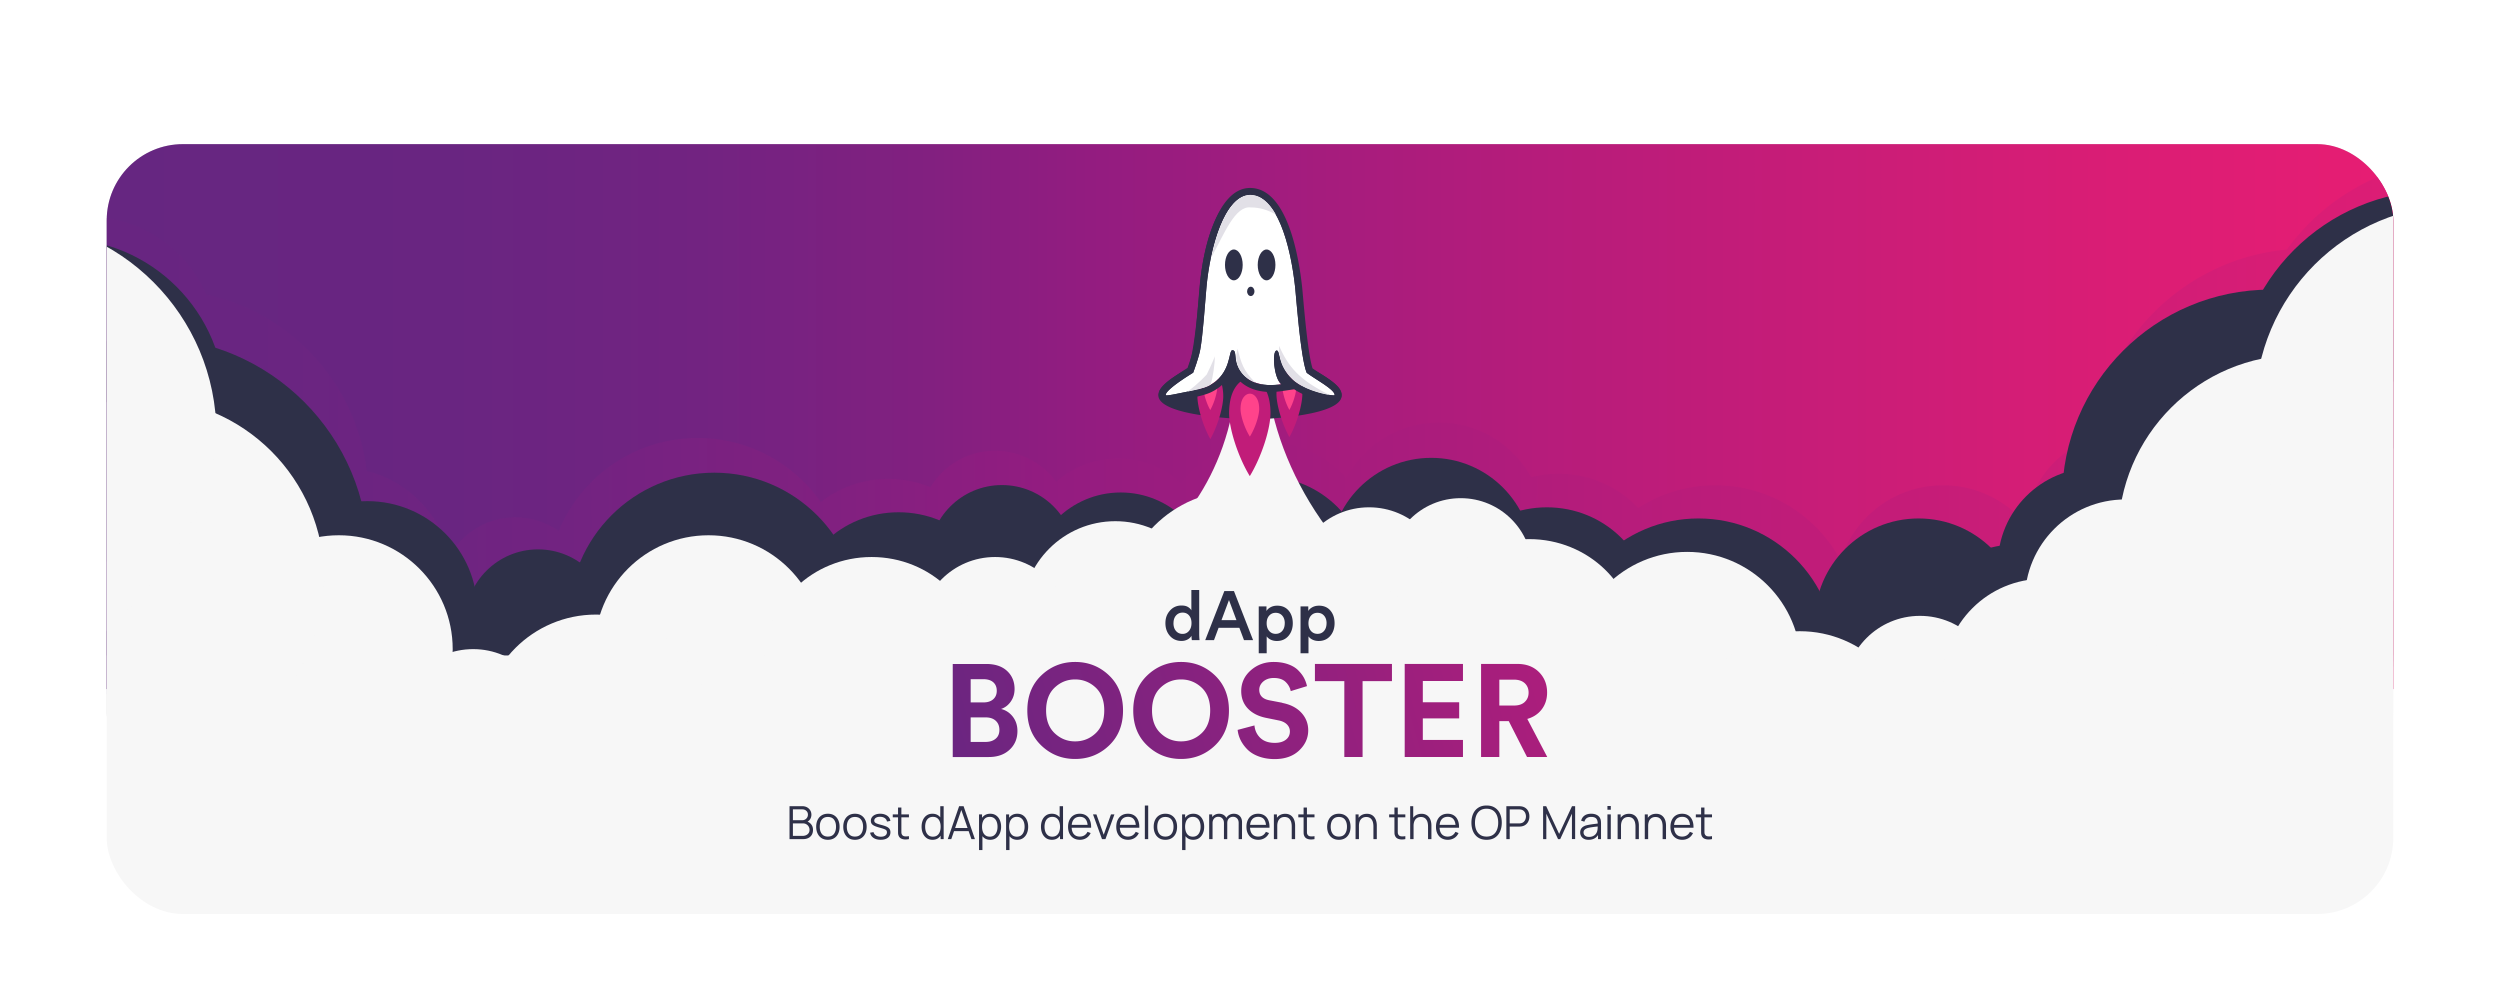 <svg width="1312" height="517" fill="none" xmlns="http://www.w3.org/2000/svg"><g filter="url(#prefix__prefix__filter0_dddddd_1350_1107)"><g clip-path="url(#prefix__prefix__clip0_1350_1107)"><rect x="56" y="42.973" width="1200" height="404.027" rx="40" fill="#fff"/><path fill="#D9D9D9" d="M56 42.973h1200v286H56z"/><path fill="url(#prefix__prefix__paint0_linear_1350_1107)" d="M56 42.973h1200v286H56z"/><mask id="prefix__a" style="mask-type:alpha" maskUnits="userSpaceOnUse" x="-228" y="26" width="1719" height="317"><path fill="#D9D9D9" d="M-228 26.665h1718.63v316.127H-228z"/></mask><g mask="url(#prefix__a)"><path d="M-18.934 163.54a59.862 59.862 0 01-14.459 1.761c-32.998 0-59.75-26.75-59.75-59.749s26.752-59.75 59.75-59.75c25.925 0 47.993 16.511 56.263 39.59a66.985 66.985 0 0123.58-4.258c27.669 0 51.428 16.739 61.703 40.642 44.517 9.666 78.812 46.738 84.334 92.662 21.591 5.446 38.507 22.645 43.547 44.395 6.817-11.961 19.685-20.025 34.437-20.025a39.426 39.426 0 0122.657 7.116l.114-.057c11.854-28.58 40.027-48.682 72.895-48.682 26.728 0 50.351 13.293 64.619 33.628 9.653-7.592 21.98-12.145 35.411-12.145 7.861 0 15.345 1.56 22.136 4.377 6.937-11.476 19.533-19.147 33.921-19.147 13.158 0 24.817 6.416 32.02 16.29 8.641-7.631 19.994-12.262 32.428-12.262 12.731 0 24.328 4.855 33.042 12.813 10.39-13.122 26.461-21.54 44.499-21.54 16.863 0 32.008 7.358 42.399 19.039 9.273-17.324 27.544-29.109 48.567-29.109 20.844 0 38.981 11.583 48.327 28.664a58.126 58.126 0 0114.444-1.811c16.588 0 31.493 6.947 41.757 17.987 11.656-7.557 25.557-11.945 40.482-11.945 28.443 0 53.164 15.936 65.722 39.365 7.22-22.822 28.567-39.365 53.779-39.365 15.23 0 29.04 6.036 39.19 15.846 1.57-.415 3.17-.76 4.79-1.03 3.7-18.534 17.11-33.564 34.71-39.547 6.33-52.594 48.74-94.083 101.76-98.982 20.55-28.452 54-46.969 91.78-46.969 62.47 0 113.12 50.646 113.12 113.121 0 58.922-45.05 107.321-102.58 112.637-20.55 28.452-54 46.968-91.78 46.968-28.69 0-54.9-10.687-74.84-28.298a52.29 52.29 0 01-11.77 3.413c-4.81 24.144-26.12 42.34-51.68 42.34a52.49 52.49 0 01-31.84-10.699 56.198 56.198 0 01-20.86 3.986c-5.61 0-11.02-.818-16.13-2.339-4.369 28.692-29.149 50.675-59.062 50.675-13.769 0-26.451-4.657-36.554-12.482a75.54 75.54 0 01-7.755.398c-31.94 0-59.187-20.095-69.788-48.332a58.219 58.219 0 01-12.451 1.338c-20.628 0-38.653-10.741-48.386-26.738a55.122 55.122 0 01-14.385 1.899c-9.602 0-18.63-2.459-26.489-6.781a39.368 39.368 0 01-17.243-5.094c-10.168 15.253-27.528 25.301-47.234 25.301-17.509 0-33.164-7.931-43.57-20.397-8.81 8.474-20.782 13.684-33.971 13.684-19.65 0-36.599-11.565-44.412-28.26a39.422 39.422 0 01-21.072 5.421c-5.026 24.875-27.749 43.651-55.021 43.651-12.095 0-23.295-3.693-32.453-9.972-13.811 22.874-38.908 38.168-67.577 38.168-6.596 0-13.004-.81-19.128-2.335-8.074 4.071-17.199 6.363-26.859 6.363-26.677 0-49.271-17.483-56.949-41.617-13.382-2.483-24.402-11.692-29.419-23.989-8.5 22.64-30.346 38.752-55.956 38.752-13.668 0-26.265-4.589-36.332-12.311-16.423 10.054-35.736 15.85-56.403 15.85-59.744 0-108.176-48.432-108.176-108.175 0-16.81 3.835-32.725 10.676-46.916a66.694 66.694 0 01-6.525-17.032z" fill="url(#prefix__prefix__paint1_linear_1350_1107)"/><path d="M635.537 273.176c0 26.174-21.219 47.393-47.393 47.393s-47.393-21.219-47.393-47.393 21.219-47.392 47.393-47.392 47.393 21.218 47.393 47.392z" fill="#2E3048"/><path d="M564.123 260.192c0 21.154-17.149 38.303-38.303 38.303-21.155 0-38.304-17.149-38.304-38.303 0-21.155 17.149-38.304 38.304-38.304 21.154 0 38.303 17.149 38.303 38.304zm-243.455 33.759c0 21.154-17.149 38.303-38.303 38.303-21.155 0-38.304-17.149-38.304-38.303 0-21.155 17.149-38.304 38.304-38.304 21.154 0 38.303 17.149 38.303 38.304z" fill="#2E3048"/><path d="M451.16 291.679c0 42.129-34.153 76.282-76.282 76.282-42.13 0-76.283-34.153-76.283-76.282 0-42.13 34.153-76.283 76.283-76.283 42.129 0 76.282 34.153 76.282 76.283zm-200.606-3.571c0 31.911-25.869 57.78-57.78 57.78s-57.78-25.869-57.78-57.78 25.869-57.78 57.78-57.78 57.78 25.869 57.78 57.78zM22.418 109.639c0 31.911-25.87 57.78-57.78 57.78-31.911 0-57.78-25.869-57.78-57.78 0-31.91 25.869-57.78 57.78-57.78 31.91 0 57.78 25.87 57.78 57.78z" fill="#2E3048"/><path d="M-37.674 92.785c0 31.911-25.869 57.78-57.78 57.78s-57.78-25.869-57.78-57.78 25.869-57.78 57.78-57.78 57.78 25.869 57.78 57.78zm231.119 167.156c0 63.822-51.738 115.56-115.56 115.56s-115.56-51.738-115.56-115.56 51.738-115.56 115.56-115.56 115.56 51.738 115.56 115.56z" fill="#2E3048"/><path d="M118.076 179.062c0 47.769-38.724 86.494-86.494 86.494s-86.494-38.725-86.494-86.494 38.725-86.494 86.494-86.494c47.77 0 86.494 38.725 86.494 86.494zm270.111 135.014c0 31.911-25.869 57.78-57.78 57.78s-57.78-25.869-57.78-57.78c0-31.91 25.869-57.779 57.78-57.779s57.78 25.869 57.78 57.779zm137.633-25.643c0 28.863-24.271 52.261-54.21 52.261s-54.209-23.398-54.209-52.261c0-28.864 24.27-52.262 54.209-52.262 29.939 0 54.21 23.398 54.21 52.262zm82.45-16.231c0 30.298 24.561 54.859 54.858 54.859 30.298 0 54.859-24.561 54.859-54.859 0-30.297-24.561-54.858-54.859-54.858-30.297 0-54.858 24.561-54.858 54.858z" fill="#2E3048"/><path d="M689.422 269.281c0 21.154 17.149 38.303 38.303 38.303 21.155 0 38.304-17.149 38.304-38.303 0-21.155-17.149-38.304-38.304-38.304-21.154 0-38.303 17.149-38.303 38.304zm262.931 24.67c0 30.118 24.415 54.534 54.537 54.534 30.11 0 54.53-24.416 54.53-54.534s-24.42-54.534-54.53-54.534c-30.122 0-54.537 24.416-54.537 54.534z" fill="#2E3048"/><path d="M819.264 311.48c0 39.799 32.264 72.062 72.063 72.062s72.062-32.263 72.062-72.062-32.263-72.063-72.062-72.063-72.063 32.264-72.063 72.063zm-121.403-50.639c0 29.401 23.835 53.235 53.236 53.235 29.401 0 53.235-23.834 53.235-53.235s-23.834-53.235-53.235-53.235-53.236 23.834-53.236 53.235zm309.029 43.173c0 28.146 22.81 50.963 50.96 50.963 28.15 0 50.96-22.817 50.96-50.963 0-28.147-22.81-50.964-50.96-50.964-28.15 0-50.96 22.817-50.96 50.964z" fill="#2E3048"/><path d="M1048.44 263.762c0 28.147 22.81 50.964 50.96 50.964 28.15 0 50.96-22.817 50.96-50.964 0-28.146-22.81-50.963-50.96-50.963-28.15 0-50.96 22.817-50.96 50.963z" fill="#2E3048"/><path d="M1082.2 228.705c0 60.416 48.97 109.392 109.39 109.392 60.41 0 109.39-48.976 109.39-109.392S1252 119.313 1191.59 119.313c-60.42 0-109.39 48.976-109.39 109.392z" fill="#2E3048"/><path d="M1172.69 173.826c0 58.846 47.71 106.55 106.55 106.55 58.85 0 106.55-47.704 106.55-106.55s-47.7-106.55-106.55-106.55c-58.84 0-106.55 47.704-106.55 106.55zM876.395 337.448c0 31.911 25.869 57.78 57.78 57.78s57.78-25.869 57.78-57.78-25.869-57.78-57.78-57.78-57.78 25.869-57.78 57.78zm-118.806-51.612c0 28.863 24.27 52.261 54.209 52.261 29.939 0 54.209-23.398 54.209-52.261 0-28.864-24.27-52.262-54.209-52.262-29.939 0-54.209 23.398-54.209 52.262z" fill="#2E3048"/><path d="M-228 311.313h1718.63v130.106H-228V311.313z" fill="#F7F7F7"/><path d="M634.338 289.864c0 27.066-21.942 49.008-49.008 49.008-27.066 0-49.008-21.942-49.008-49.008 0-27.067 21.942-49.008 49.008-49.008 27.066 0 49.008 21.941 49.008 49.008z" fill="#F7F7F7"/><path d="M561.833 299.262c0 21.876-17.733 39.61-39.609 39.61-21.875 0-39.609-17.734-39.609-39.61 0-21.875 17.734-39.609 39.609-39.609 21.876 0 39.609 17.734 39.609 39.609zm-273.907 48.337c0 21.876-17.734 39.609-39.609 39.609-21.876 0-39.609-17.733-39.609-39.609 0-21.875 17.733-39.609 39.609-39.609 21.875 0 39.609 17.734 39.609 39.609zm143.667-39.609c0 32.999-26.751 59.749-59.75 59.749-32.998 0-59.749-26.75-59.749-59.749s26.751-59.749 59.749-59.749c32.999 0 59.75 26.75 59.75 59.749z" fill="#F7F7F7"/><path d="M237.575 307.99c0 32.999-26.751 59.749-59.749 59.749-32.999 0-59.749-26.75-59.749-59.749s26.75-59.749 59.749-59.749c32.998 0 59.749 26.75 59.749 59.749zM7.448 119.313c0 32.998-26.75 59.749-59.749 59.749s-59.749-26.751-59.749-59.749c0-33 26.75-59.75 59.749-59.75s59.75 26.75 59.75 59.75z" fill="#F7F7F7"/><path d="M170.106 271.066c0 52.279-42.381 94.659-94.66 94.659-52.278 0-94.659-42.38-94.659-94.659s42.38-94.659 94.66-94.659c52.278 0 94.659 42.38 94.659 94.659zM-56.503 104.443c0 61.278-49.675 110.953-110.953 110.953-61.278 0-110.953-49.675-110.953-110.953 0-61.278 49.675-110.953 110.953-110.953 61.278 0 110.953 49.675 110.953 110.953z" fill="#F7F7F7"/><path d="M-41.281 254.772c0 61.278-49.676 110.953-110.954 110.953-61.277 0-110.953-49.675-110.953-110.953 0-61.278 49.676-110.953 110.953-110.953 61.278 0 110.954 49.675 110.954 110.953z" fill="#F7F7F7"/><path d="M113.582 195.174c0 62.306-92.557 153.325-154.863 153.325-62.307 0-70.769-91.019-70.769-153.325 0-62.307 50.51-112.817 112.816-112.817 62.307 0 112.816 50.51 112.816 112.817z" fill="#F7F7F7"/><path d="M47.14 94.683c0 16.198-13.13 29.329-29.329 29.329-16.197 0-29.328-13.131-29.328-29.329 0-16.197 13.13-29.328 29.328-29.328S47.14 78.485 47.14 94.683zm325.375 254.93c0 32.999-26.751 59.75-59.749 59.75-32.999 0-59.75-26.751-59.75-59.75 0-32.998 26.751-59.749 59.75-59.749 32.998 0 59.749 26.751 59.749 59.749zm140.981-35.917c0 29.847-25.097 54.043-56.057 54.043-30.959 0-56.057-24.196-56.057-54.043 0-29.847 25.098-54.043 56.057-54.043 30.96 0 56.057 24.196 56.057 54.043zm73.847-25.846c0 34.852 28.254 63.106 63.106 63.106 34.853 0 63.106-28.254 63.106-63.106 0-34.853-28.253-63.106-63.106-63.106-34.852 0-63.106 28.253-63.106 63.106z" fill="#F7F7F7"/><path d="M678.871 273.176c0 21.876 17.734 39.609 39.61 39.609 21.875 0 39.609-17.733 39.609-39.609 0-21.875-17.734-39.609-39.609-39.609-21.876 0-39.61 17.734-39.61 39.609z" fill="#F7F7F7"/><path d="M706.842 308.89c0 21.875 17.734 39.609 39.609 39.609 21.876 0 39.609-17.734 39.609-39.609 0-21.876-17.733-39.609-39.609-39.609-21.875 0-39.609 17.733-39.609 39.609zm261.151 21.254c0 21.876 17.734 39.609 39.607 39.609 21.88 0 39.61-17.733 39.61-39.609 0-21.875-17.73-39.609-39.61-39.609-21.873 0-39.607 17.734-39.607 39.609zm-142.324-13.427c0 32.999 26.751 59.75 59.75 59.75 32.998 0 59.749-26.751 59.749-59.75 0-32.998-26.751-59.749-59.749-59.749-32.999 0-59.75 26.751-59.75 59.749z" fill="#F7F7F7"/><path d="M728.996 266.367c0 20.763 16.832 37.595 37.595 37.595 20.763 0 37.595-16.832 37.595-37.595 0-20.763-16.832-37.595-37.595-37.595-20.763 0-37.595 16.832-37.595 37.595zm290.694 57.399c0 29.106 23.59 52.701 52.7 52.701 29.1 0 52.7-23.595 52.7-52.701 0-29.105-23.6-52.7-52.7-52.7-29.11 0-52.7 23.595-52.7 52.7z" fill="#F7F7F7"/><path d="M1062.65 282.143c0 29.106 23.6 52.701 52.7 52.701 29.11 0 52.7-23.595 52.7-52.701 0-29.105-23.59-52.7-52.7-52.7-29.1 0-52.7 23.595-52.7 52.7z" fill="#F7F7F7"/><path d="M1111.66 248.241c0 52.278 42.38 94.659 94.66 94.659 52.28 0 94.66-42.381 94.66-94.659 0-52.279-42.38-94.66-94.66-94.66-52.28 0-94.66 42.381-94.66 94.66z" fill="#F7F7F7"/><path d="M1183.5 181.558c0 58.846 47.7 106.55 106.55 106.55 58.84 0 106.55-47.704 106.55-106.55s-47.71-106.55-106.55-106.55c-58.85 0-106.55 47.704-106.55 106.55z" fill="#F7F7F7"/><path d="M1226.46 276.255c0 58.846 47.7 106.55 106.55 106.55 58.85 0 106.55-47.704 106.55-106.55s-47.7-106.55-106.55-106.55c-58.85 0-106.55 47.704-106.55 106.55z" fill="#F7F7F7"/><path d="M1290.05 129.621c0 58.846 47.7 106.55 106.55 106.55 58.84 0 106.55-47.704 106.55-106.55s-47.71-106.55-106.55-106.55c-58.85 0-106.55 47.704-106.55 106.55zm-405.303 228.72c0 32.998 26.751 59.749 59.75 59.749 32.998 0 59.753-26.751 59.753-59.749 0-32.999-26.755-59.75-59.753-59.75-32.999 0-59.75 26.751-59.75 59.75zm-138.296-54.043c0 29.847 25.097 54.043 56.057 54.043 30.959 0 56.057-24.196 56.057-54.043 0-29.848-25.098-54.043-56.057-54.043-30.96 0-56.057 24.195-56.057 54.043z" fill="#F7F7F7"/><path d="M1368.23 109.167c0 58.846 47.7 106.55 106.55 106.55 58.84 0 106.55-47.704 106.55-106.55s-47.71-106.55-106.55-106.55c-58.85 0-106.55 47.704-106.55 106.55z" fill="#F7F7F7"/><path d="M1326.98 271.066c0 58.846 47.71 106.55 106.55 106.55 58.85 0 106.55-47.704 106.55-106.55s-47.7-106.55-106.55-106.55c-58.84 0-106.55 47.704-106.55 106.55z" fill="#F7F7F7"/></g><path d="M649.631 155.362c1.964-112.545 14.732-48.233 14.732 0 0 48.234 32.902 108.357 84.957 134.876H538.155s109.511-22.331 111.476-134.876z" fill="#F7F7F7"/><path d="M688.677 161.145a42.447 42.447 0 01-.839-2.373c-2.923-9.582-4.578-30.202-5.62-42.135-2.403-27-11.763-49.142-26.222-49.948v-.179c-14.46.784-23.82 22.948-26.222 49.926-1.065 11.955-2.697 32.552-5.621 42.134a59.088 59.088 0 01-.838 2.373c-45.011 23.172 21.757 26.217 32.681 26.374v.179c10.924-.157 77.714-3.202 32.681-26.373v.022z" fill="#2E3048"/><path d="M676.665 196.743c3.944-7.072 6.799-17.021 6.799-22.596 0-1.405-.135-2.856-.362-4.238-.793-4.85-3.445-8.137-6.391-8.114h-.068c-2.969 0-5.598 3.264-6.391 8.114a26.707 26.707 0 00-.363 4.238c0 5.575 2.856 15.502 6.799 22.596h-.023z" fill="#C11C79"/><path d="M676.666 182.487c2.13-3.83 3.671-9.224 3.671-12.238 0-.771-.068-1.541-.181-2.289-.431-2.629-1.859-4.397-3.468-4.397h-.045c-1.609 0-3.037 1.768-3.468 4.397-.136.748-.181 1.541-.181 2.289 0 3.014 1.541 8.408 3.672 12.238z" fill="#FF438B"/><path d="M635.168 197.808c3.944-7.071 6.799-17.02 6.799-22.595 0-1.405-.136-2.856-.362-4.238-.793-4.85-3.445-8.137-6.391-8.114h-.068c-2.969 0-5.598 3.264-6.392 8.114a26.823 26.823 0 00-.362 4.238c0 5.575 2.855 15.502 6.799 22.595h-.023z" fill="#C11C79"/><path d="M635.168 182.488c2.131-3.83 3.672-9.224 3.672-12.239 0-.77-.068-1.541-.204-2.289-.431-2.629-1.859-4.397-3.468-4.397h-.045c-1.609 0-3.037 1.768-3.468 4.397a13.02 13.02 0 00-.204 2.289c0 3.015 1.542 8.409 3.672 12.239h.045z" fill="#FF438B"/><path d="M655.905 217.186c6.301-10.403 10.856-24.976 10.856-33.157 0-2.085-.204-4.193-.567-6.233-1.291-7.116-5.507-11.944-10.244-11.921h-.113c-4.737-.023-8.952 4.782-10.244 11.921a35.785 35.785 0 00-.567 6.233c0 8.181 4.556 22.777 10.856 33.157h.023z" fill="#C11C79"/><path d="M655.905 196.494c2.855-4.555 4.918-10.969 4.918-14.573 0-.906-.091-1.835-.249-2.742-.59-3.127-2.493-5.258-4.624-5.235h-.045c-2.131 0-4.057 2.108-4.624 5.235a16.097 16.097 0 00-.249 2.742c0 3.604 2.063 9.995 4.918 14.573h-.045z" fill="#FF438B"/><path d="M656.041 69.622c-13.349 0-21.1 28.058-22.891 48.659-.77 8.952-1.881 25.066-3.24 32.454-.794 4.397-3.513 11.604-3.717 12.171-12.171 7.524-15.004 10.992-14.301 11.853.317.363 4.963-.567 10.38-1.7 4.215-.884 8.975-1.745 12.057-3.286 12.034-5.983 10.312-18.562 12.374-18.63 2.357-.068.952 3.785 2.697 8.001 2.335 5.666 8.454 12.011 22.981 9.836-4.034-3.513-4.895-17.701-2.357-17.701 1.904 0 .318 7.411 8.205 14.981 7.229 6.958 22.074 9.02 22.187 8.476.499-2.742-10.017-8.295-14.64-11.762-3.196-7.547-5.53-39.82-6.074-44.806-2.539-23.276-9.836-48.569-23.639-48.569l-.022.023z" fill="#fff"/><path d="M656.041 69.622c13.802 0 21.123 25.293 23.638 48.568.544 4.964 2.879 37.26 6.074 44.807 4.624 3.467 15.117 8.997 14.641 11.762 0 .045-.159.091-.453.091-2.561 0-15.208-2.312-21.712-8.567-7.887-7.592-6.301-14.981-8.204-14.981-2.539 0-1.678 14.188 2.357 17.701a37.94 37.94 0 01-5.53.43c-10.607 0-15.434-5.394-17.451-10.289-1.723-4.193-.386-8.001-2.652-8.001h-.068c-2.063.068-.34 12.647-12.375 18.63-3.082 1.541-7.819 2.38-12.057 3.286-4.578.975-8.635 1.791-9.949 1.791-.227 0-.385-.023-.431-.091-.702-.838 2.131-4.329 14.301-11.853.227-.589 2.924-7.774 3.717-12.17 1.337-7.389 2.448-23.48 3.241-32.455 1.836-20.624 9.564-48.659 22.913-48.659zm0-3.649c-17.36 0-24.839 32.681-26.517 51.991-.158 1.904-.34 4.102-.544 6.482-.725 8.884-1.631 19.966-2.651 25.61-.544 2.991-2.199 7.841-3.128 10.38-14.301 8.974-14.754 11.762-15.003 13.281-.204 1.223.113 2.425.884 3.354.77.929 1.858 1.405 3.241 1.405 1.382 0 4.011-.453 10.697-1.881l1.586-.34c4.035-.839 8.227-1.7 11.332-3.264 5.847-2.901 8.952-7.184 10.743-11.06 2.357 4.692 7.864 11.106 20.171 11.106 1.903 0 3.943-.159 6.051-.476l6.255-.929c7.66 5.054 18.176 6.821 20.783 6.821 3.399 0 3.988-2.787 4.056-3.105.771-4.351-4.26-7.592-11.241-12.102-1.45-.929-2.833-1.813-3.943-2.606-2.289-7.026-4.284-29.554-5.054-38.279-.182-2.131-.34-3.763-.431-4.601-1.7-15.548-7.751-51.787-27.287-51.787z" fill="#2E3048"/><path d="M647.519 114.451c2.566 0 4.646-3.622 4.646-8.091 0-4.469-2.08-8.091-4.646-8.091s-4.646 3.622-4.646 8.091c0 4.469 2.08 8.091 4.646 8.091zm17.18 0c2.566 0 4.646-3.622 4.646-8.091 0-4.469-2.08-8.091-4.646-8.091s-4.646 3.622-4.646 8.091c0 4.469 2.08 8.091 4.646 8.091z" fill="#2E3048"/><path d="M669.571 79.957c-3.558-6.324-8.023-10.335-13.53-10.335-5.122 0-14.659 5.598-20.325 32.794 6.799-12.465 12.465-27.196 20.687-26.222 4.669 0 9.066 1.337 13.145 3.74l.023.023zm-20.148 70.416c-.793 3.604-1.065 6.459.748 10.335 1.564 2.901 4.239 5.756 8.59 7.365-6.595-6.572-7.252-10.244-9.315-17.7h-.023zm-14.028 18.788c1.088-3.694 2.267-10.992 2.108-14.912-.204 1.405-4.193 9.586-4.193 9.586s-4.329 4.918-10.131 8.998c3.989-.839 8.273-1.677 11.128-3.082.386-.182.748-.386 1.088-.59zm35.83-20.307c0 2.765.318 8.114 2.879 12.284.974 1.632 2.289 3.377 4.102 5.122 5.371 5.168 14.958 7.638 19.559 8.34-16.432-8.136-21.622-14.98-26.54-25.746z" fill="#E2E0E7"/><path d="M656.404 122.701c1.064 0 1.926-1.096 1.926-2.448 0-1.352-.862-2.448-1.926-2.448s-1.927 1.096-1.927 2.448c0 1.352.863 2.448 1.927 2.448z" fill="#2E3048"/><path fill="#F7F7F7" d="M4.564 328.973h1351.92V447H4.564z"/><path d="M629.344 276.973v23.069c0 1.18.068 2.27.181 3.224h-4.041a13.767 13.767 0 01-.182-2.294c-.431.795-1.112 1.454-2.043 1.953-.931.5-1.976.772-3.156.772-2.521 0-4.564-.885-6.131-2.656-1.566-1.771-2.361-3.997-2.361-6.676 0-2.679.795-4.791 2.384-6.584 1.589-1.794 3.61-2.679 6.04-2.679 1.407 0 2.543.249 3.405.772.863.522 1.453 1.112 1.794 1.771v-10.672h4.11zm-13.51 17.392c0 1.703.432 3.065 1.317 4.087.863 1.022 2.021 1.544 3.451 1.544 1.431 0 2.498-.522 3.383-1.567.886-1.044 1.317-2.406 1.317-4.109 0-1.703-.431-2.997-1.271-3.996-.84-.999-1.976-1.499-3.383-1.499-1.408 0-2.543.5-3.452 1.499-.885.999-1.339 2.338-1.339 4.019l-.023.022zm37.009 8.901l-2.43-6.471h-10.898l-2.407 6.471h-4.609l10.036-25.748h5.04l10.036 25.748h-4.768zm-7.879-21.025l-3.928 10.535h7.856l-3.928-10.535zm19.799 27.927h-4.178v-24.59h4.064v2.407c.454-.795 1.181-1.453 2.18-1.998.999-.522 2.134-.795 3.451-.795 2.543 0 4.541.863 5.994 2.589 1.453 1.725 2.18 3.95 2.18 6.629 0 2.68-.772 4.905-2.293 6.676-1.522 1.748-3.542 2.634-6.04 2.634-1.203 0-2.293-.228-3.224-.682-.954-.454-1.657-1.044-2.134-1.748v8.9-.022zm9.49-15.758c0-1.634-.431-2.974-1.316-3.973-.863-.999-2.021-1.499-3.452-1.499-1.43 0-2.543.5-3.428 1.499-.886.999-1.317 2.339-1.317 3.973 0 1.635.431 3.02 1.317 4.042.885 1.022 2.021 1.521 3.428 1.521 1.408 0 2.543-.499 3.429-1.521.885-1.022 1.317-2.361 1.317-4.042h.022zm12.445 15.758h-4.178v-24.59h4.064v2.407c.454-.795 1.181-1.453 2.18-1.998.999-.522 2.134-.795 3.451-.795 2.543 0 4.541.863 5.994 2.589 1.453 1.725 2.18 3.95 2.18 6.629 0 2.68-.772 4.905-2.294 6.676-1.521 1.748-3.542 2.634-6.039 2.634-1.203 0-2.293-.228-3.224-.682-.954-.454-1.658-1.044-2.134-1.748v8.9-.022zm9.49-15.758c0-1.634-.431-2.974-1.317-3.973-.862-.999-2.02-1.499-3.451-1.499-1.43 0-2.543.5-3.428 1.499-.886.999-1.317 2.339-1.317 3.973 0 1.635.431 3.02 1.317 4.042.885 1.022 2.02 1.521 3.428 1.521s2.543-.499 3.429-1.521c.885-1.022 1.317-2.361 1.317-4.042h.022z" fill="#2E3048"/><path fill-rule="evenodd" clip-rule="evenodd" d="M564.215 314.731c-6.888 0-12.781 2.342-17.698 7.025s-7.376 10.829-7.376 18.458c0 7.63 2.459 13.718 7.376 18.4 4.917 4.683 10.81 7.025 17.698 7.025s12.858-2.342 17.775-7.025c4.917-4.682 7.376-10.809 7.376-18.4 0-7.59-2.459-13.775-7.376-18.458-4.917-4.683-10.829-7.025-17.775-7.025zm10.751 37.444c-3.024 2.83-6.615 4.235-10.751 4.235-4.137 0-7.649-1.405-10.674-4.235-3.024-2.829-4.546-6.829-4.546-12.019s1.522-9.19 4.546-12.02c3.025-2.829 6.596-4.234 10.674-4.234 4.078 0 7.707 1.405 10.751 4.234 3.024 2.83 4.546 6.83 4.546 12.02 0 5.19-1.522 9.19-4.546 12.019zm-49.6-12.779c2.068-.683 3.766-1.991 5.093-3.883 1.326-1.893 1.99-4.098 1.99-6.576 0-3.902-1.327-7.063-3.961-9.502-2.634-2.439-6.283-3.649-10.927-3.649H500v48.839h18.868c4.547 0 8.195-1.268 10.947-3.824 2.751-2.557 4.136-5.815 4.136-9.815 0-2.946-.819-5.444-2.439-7.551-1.639-2.088-3.688-3.434-6.166-4.039h.02zm-15.961-15.63h6.654c2.243 0 3.98.547 5.209 1.62 1.21 1.073 1.834 2.556 1.834 4.449 0 1.892-.624 3.375-1.853 4.468-1.249 1.112-2.947 1.659-5.093 1.659h-6.751v-12.196zm13.112 31.239c-1.307 1.132-3.102 1.698-5.405 1.698h-7.707v-12.878h7.844c2.302 0 4.078.605 5.346 1.795 1.268 1.19 1.893 2.771 1.893 4.761 0 1.99-.644 3.532-1.971 4.644v-.02zm79.59-33.249c4.917-4.683 10.809-7.025 17.697-7.025 6.947 0 12.859 2.342 17.776 7.025s7.376 10.868 7.376 18.458c0 7.591-2.459 13.718-7.376 18.4-4.917 4.683-10.888 7.025-17.776 7.025s-12.78-2.342-17.697-7.025c-4.917-4.682-7.376-10.77-7.376-18.4 0-7.629 2.459-13.775 7.376-18.458zm17.697 34.654c4.137 0 7.727-1.405 10.752-4.235 3.024-2.829 4.546-6.829 4.546-12.019s-1.522-9.19-4.546-12.02c-3.044-2.829-6.674-4.234-10.752-4.234s-7.649 1.405-10.673 4.234c-3.024 2.83-4.546 6.83-4.546 12.02 0 5.19 1.522 9.19 4.546 12.019 3.024 2.83 6.537 4.235 10.673 4.235zm53.191-20.254l-6.829-1.307c-3.532-.683-5.307-2.518-5.307-5.503 0-1.697.721-3.161 2.126-4.371 1.405-1.209 3.259-1.834 5.503-1.834 2.751 0 4.839.722 6.263 2.127 1.425 1.424 2.303 3.005 2.615 4.761l8.546-2.615a16.916 16.916 0 00-1.58-4.331c-.742-1.386-1.776-2.713-3.103-4.039-1.327-1.327-3.102-2.361-5.307-3.142-2.205-.78-4.702-1.171-7.512-1.171-4.683 0-8.683 1.464-12.02 4.41-3.336 2.947-4.995 6.576-4.995 10.888 0 3.629 1.151 6.654 3.434 9.093 2.303 2.439 5.425 4.058 9.366 4.897l6.829 1.386c1.874.37 3.337 1.073 4.371 2.107 1.034 1.034 1.542 2.263 1.542 3.688 0 1.795-.703 3.239-2.108 4.332-1.405 1.092-3.336 1.658-5.814 1.658-3.259 0-5.795-.878-7.61-2.615-1.815-1.736-2.829-3.922-3.064-6.536l-8.819 2.341c.176 1.834.702 3.61 1.541 5.347.859 1.717 2.03 3.356 3.552 4.897 1.522 1.542 3.512 2.771 5.99 3.688 2.478.917 5.249 1.385 8.332 1.385 5.365 0 9.658-1.502 12.839-4.507 3.18-3.005 4.78-6.537 4.78-10.576 0-3.531-1.19-6.614-3.59-9.229-2.4-2.614-5.737-4.332-10.049-5.171l.078-.058zm32.508-11.376h-15.435v-9.014h40.43v9.014h-15.415v39.825h-9.58V324.78zm31.686 39.824h30.575v-8.956h-21.073v-11.297h19.083v-8.469h-19.083v-11.161h21.073v-8.956h-30.575v48.839zm71.943-25.034c-1.854 2.439-4.391 4.137-7.61 5.054L812 364.604h-10.615l-9.58-18.809h-4.956v18.809h-9.581v-48.839h19.083c4.683 0 8.449 1.425 11.298 4.274 2.848 2.848 4.273 6.439 4.273 10.751 0 3.395-.937 6.322-2.79 8.78zm-14.576-1.97c2.4 0 4.273-.605 5.619-1.854v-.02c1.347-1.248 2.03-2.829 2.03-4.897 0-2.069-.683-3.708-2.03-4.956-1.365-1.23-3.239-1.854-5.619-1.854h-7.707V337.6h7.707z" fill="url(#prefix__prefix__paint2_linear_1350_1107)"/><path d="M414.34 407.698v-17.28h6.672c.968 0 1.812.2 2.532.6.72.4 1.28.94 1.68 1.62.4.672.6 1.416.6 2.232 0 .928-.248 1.756-.744 2.484a3.848 3.848 0 01-1.992 1.5l-.024-.588c1.12.32 2 .88 2.64 1.68.64.8.96 1.768.96 2.904 0 1-.212 1.864-.636 2.592a4.289 4.289 0 01-1.788 1.668c-.768.392-1.66.588-2.676.588h-7.224zm1.776-1.692h5.016c.704 0 1.336-.124 1.896-.372.56-.256 1-.616 1.32-1.08.328-.464.492-1.024.492-1.68a3.39 3.39 0 00-.444-1.728c-.296-.512-.7-.92-1.212-1.224-.504-.312-1.08-.468-1.728-.468h-5.34v6.552zm0-8.22H421c.552 0 1.056-.124 1.512-.372a2.88 2.88 0 001.08-1.044c.272-.44.408-.948.408-1.524 0-.816-.284-1.48-.852-1.992-.56-.512-1.276-.768-2.148-.768h-4.884v5.7zm18.355 10.272c-1.288 0-2.388-.292-3.3-.876-.912-.584-1.612-1.392-2.1-2.424s-.732-2.216-.732-3.552c0-1.36.248-2.552.744-3.576s1.2-1.82 2.112-2.388c.92-.576 2.012-.864 3.276-.864 1.296 0 2.4.292 3.312.876.92.576 1.62 1.38 2.1 2.412.488 1.024.732 2.204.732 3.54 0 1.36-.244 2.556-.732 3.588-.488 1.024-1.192 1.824-2.112 2.4-.92.576-2.02.864-3.3.864zm0-1.692c1.44 0 2.512-.476 3.216-1.428.704-.96 1.056-2.204 1.056-3.732 0-1.568-.356-2.816-1.068-3.744-.704-.928-1.772-1.392-3.204-1.392-.968 0-1.768.22-2.4.66-.624.432-1.092 1.036-1.404 1.812-.304.768-.456 1.656-.456 2.664 0 1.56.36 2.812 1.08 3.756.72.936 1.78 1.404 3.18 1.404zm14.203 1.692c-1.288 0-2.388-.292-3.3-.876-.912-.584-1.612-1.392-2.1-2.424s-.732-2.216-.732-3.552c0-1.36.248-2.552.744-3.576s1.2-1.82 2.112-2.388c.92-.576 2.012-.864 3.276-.864 1.296 0 2.4.292 3.312.876.92.576 1.62 1.38 2.1 2.412.488 1.024.732 2.204.732 3.54 0 1.36-.244 2.556-.732 3.588-.488 1.024-1.192 1.824-2.112 2.4-.92.576-2.02.864-3.3.864zm0-1.692c1.44 0 2.512-.476 3.216-1.428.704-.96 1.056-2.204 1.056-3.732 0-1.568-.356-2.816-1.068-3.744-.704-.928-1.772-1.392-3.204-1.392-.968 0-1.768.22-2.4.66-.624.432-1.092 1.036-1.404 1.812-.304.768-.456 1.656-.456 2.664 0 1.56.36 2.812 1.08 3.756.72.936 1.78 1.404 3.18 1.404zm13.51 1.68c-1.52 0-2.772-.328-3.756-.984-.976-.656-1.576-1.568-1.8-2.736l1.8-.3c.192.736.628 1.324 1.308 1.764.688.432 1.536.648 2.544.648.984 0 1.76-.204 2.328-.612.568-.416.852-.98.852-1.692 0-.4-.092-.724-.276-.972-.176-.256-.54-.492-1.092-.708-.552-.216-1.376-.472-2.472-.768-1.176-.32-2.096-.64-2.76-.96-.664-.32-1.136-.688-1.416-1.104-.28-.424-.42-.94-.42-1.548 0-.736.208-1.38.624-1.932.416-.56.992-.992 1.728-1.296.736-.312 1.592-.468 2.568-.468s1.848.16 2.616.48c.776.312 1.4.752 1.872 1.32.472.568.752 1.228.84 1.98l-1.8.324c-.12-.76-.5-1.36-1.14-1.8-.632-.448-1.436-.68-2.412-.696-.92-.024-1.668.152-2.244.528-.576.368-.864.86-.864 1.476 0 .344.104.64.312.888.208.24.584.468 1.128.684.552.216 1.336.452 2.352.708 1.192.304 2.128.624 2.808.96.68.336 1.164.732 1.452 1.188.288.456.432 1.02.432 1.692 0 1.224-.456 2.188-1.368 2.892-.904.696-2.152 1.044-3.744 1.044zm14.829-.348a8.636 8.636 0 01-2.16.18c-.704-.032-1.336-.184-1.896-.456a2.736 2.736 0 01-1.26-1.272 3.738 3.738 0 01-.384-1.452 53.052 53.052 0 01-.024-1.692v-11.868h1.752v11.796c0 .544.004 1 .012 1.368.016.36.1.68.252.96.288.536.744.856 1.368.96.632.104 1.412.08 2.34-.072v1.548zm-8.496-11.448v-1.512h8.496v1.512h-8.496zm20.882 11.808c-1.208 0-2.24-.3-3.096-.9-.856-.608-1.512-1.428-1.968-2.46-.456-1.032-.684-2.196-.684-3.492 0-1.288.224-2.448.672-3.48.456-1.032 1.108-1.848 1.956-2.448.848-.6 1.864-.9 3.048-.9 1.216 0 2.24.296 3.072.888.832.592 1.46 1.404 1.884 2.436.432 1.024.648 2.192.648 3.504 0 1.288-.212 2.452-.636 3.492-.424 1.032-1.048 1.852-1.872 2.46-.824.6-1.832.9-3.024.9zm.18-1.644c.92 0 1.68-.224 2.28-.672.6-.448 1.048-1.064 1.344-1.848.296-.792.444-1.688.444-2.688 0-1.016-.148-1.912-.444-2.688-.296-.784-.744-1.396-1.344-1.836-.592-.44-1.34-.66-2.244-.66-.928 0-1.696.228-2.304.684-.608.456-1.06 1.076-1.356 1.86-.288.784-.432 1.664-.432 2.64 0 .984.148 1.872.444 2.664.304.784.756 1.404 1.356 1.86.6.456 1.352.684 2.256.684zm4.068 1.284v-9.756h-.192v-7.524h1.776v17.28h-1.584zm3.751 0l5.952-17.28h2.34l5.952 17.28h-1.836l-5.652-16.296h.696l-5.616 16.296h-1.836zm2.652-4.188v-1.656h8.928v1.656h-8.928zm19.579 4.548c-1.192 0-2.2-.3-3.024-.9-.824-.608-1.448-1.428-1.872-2.46-.424-1.04-.636-2.204-.636-3.492 0-1.312.212-2.48.636-3.504.432-1.032 1.064-1.844 1.896-2.436.832-.592 1.856-.888 3.072-.888 1.184 0 2.2.3 3.048.9.848.6 1.496 1.416 1.944 2.448.456 1.032.684 2.192.684 3.48 0 1.296-.228 2.46-.684 3.492-.456 1.032-1.112 1.852-1.968 2.46-.856.6-1.888.9-3.096.9zm-5.832 5.4v-18.72h1.584v9.756h.192v8.964h-1.776zm5.652-7.044c.904 0 1.656-.228 2.256-.684.6-.456 1.048-1.076 1.344-1.86.304-.792.456-1.68.456-2.664 0-.976-.148-1.856-.444-2.64-.296-.784-.748-1.404-1.356-1.86-.6-.456-1.364-.684-2.292-.684-.904 0-1.656.22-2.256.66-.592.44-1.036 1.052-1.332 1.836-.296.776-.444 1.672-.444 2.688 0 1 .148 1.896.444 2.688.296.784.744 1.4 1.344 1.848.6.448 1.36.672 2.28.672zm14.383 1.644c-1.192 0-2.2-.3-3.024-.9-.824-.608-1.448-1.428-1.872-2.46-.424-1.04-.636-2.204-.636-3.492 0-1.312.212-2.48.636-3.504.432-1.032 1.064-1.844 1.896-2.436.832-.592 1.856-.888 3.072-.888 1.184 0 2.2.3 3.048.9.848.6 1.496 1.416 1.944 2.448.456 1.032.684 2.192.684 3.48 0 1.296-.228 2.46-.684 3.492-.456 1.032-1.112 1.852-1.968 2.46-.856.6-1.888.9-3.096.9zm-5.832 5.4v-18.72h1.584v9.756h.192v8.964H528zm5.652-7.044c.904 0 1.656-.228 2.256-.684.6-.456 1.048-1.076 1.344-1.86.304-.792.456-1.68.456-2.664 0-.976-.148-1.856-.444-2.64-.296-.784-.748-1.404-1.356-1.86-.6-.456-1.364-.684-2.292-.684-.904 0-1.656.22-2.256.66-.592.44-1.036 1.052-1.332 1.836-.296.776-.444 1.672-.444 2.688 0 1 .148 1.896.444 2.688.296.784.744 1.4 1.344 1.848.6.448 1.36.672 2.28.672zm18.396 1.644c-1.208 0-2.24-.3-3.096-.9-.856-.608-1.512-1.428-1.968-2.46-.456-1.032-.684-2.196-.684-3.492 0-1.288.224-2.448.672-3.48.456-1.032 1.108-1.848 1.956-2.448.848-.6 1.864-.9 3.048-.9 1.216 0 2.24.296 3.072.888.832.592 1.46 1.404 1.884 2.436.432 1.024.648 2.192.648 3.504 0 1.288-.212 2.452-.636 3.492-.424 1.032-1.048 1.852-1.872 2.46-.824.6-1.832.9-3.024.9zm.18-1.644c.92 0 1.68-.224 2.28-.672.6-.448 1.048-1.064 1.344-1.848.296-.792.444-1.688.444-2.688 0-1.016-.148-1.912-.444-2.688-.296-.784-.744-1.396-1.344-1.836-.592-.44-1.34-.66-2.244-.66-.928 0-1.696.228-2.304.684-.608.456-1.06 1.076-1.356 1.86-.288.784-.432 1.664-.432 2.64 0 .984.148 1.872.444 2.664.304.784.756 1.404 1.356 1.86.6.456 1.352.684 2.256.684zm4.068 1.284v-9.756h-.192v-7.524h1.776v17.28h-1.584zm10.434.36c-1.264 0-2.36-.28-3.288-.84-.92-.56-1.636-1.348-2.148-2.364-.512-1.016-.768-2.208-.768-3.576 0-1.416.252-2.64.756-3.672s1.212-1.828 2.124-2.388c.92-.56 2.004-.84 3.252-.84 1.28 0 2.372.296 3.276.888.904.584 1.588 1.424 2.052 2.52.464 1.096.676 2.404.636 3.924h-1.8v-.624c-.032-1.68-.396-2.948-1.092-3.804-.688-.856-1.696-1.284-3.024-1.284-1.392 0-2.46.452-3.204 1.356-.736.904-1.104 2.192-1.104 3.864 0 1.632.368 2.9 1.104 3.804.744.896 1.796 1.344 3.156 1.344.928 0 1.736-.212 2.424-.636.696-.432 1.244-1.052 1.644-1.86l1.644.636c-.512 1.128-1.268 2.004-2.268 2.628-.992.616-2.116.924-3.372.924zm-4.956-6.348v-1.476h9.9v1.476h-9.9zm16.547 5.988l-4.704-12.96h1.788l3.828 10.656 3.804-10.656h1.812l-4.704 12.96h-1.824zm13.698.36c-1.264 0-2.36-.28-3.288-.84-.92-.56-1.636-1.348-2.148-2.364-.512-1.016-.768-2.208-.768-3.576 0-1.416.252-2.64.756-3.672s1.212-1.828 2.124-2.388c.92-.56 2.004-.84 3.252-.84 1.28 0 2.372.296 3.276.888.904.584 1.588 1.424 2.052 2.52.464 1.096.676 2.404.636 3.924h-1.8v-.624c-.032-1.68-.396-2.948-1.092-3.804-.688-.856-1.696-1.284-3.024-1.284-1.392 0-2.46.452-3.204 1.356-.736.904-1.104 2.192-1.104 3.864 0 1.632.368 2.9 1.104 3.804.744.896 1.796 1.344 3.156 1.344.928 0 1.736-.212 2.424-.636.696-.432 1.244-1.052 1.644-1.86l1.644.636c-.512 1.128-1.268 2.004-2.268 2.628-.992.616-2.116.924-3.372.924zm-4.956-6.348v-1.476h9.9v1.476h-9.9zm13.751 5.988v-17.64h1.764v17.64h-1.764zm10.774.36c-1.288 0-2.388-.292-3.3-.876-.912-.584-1.612-1.392-2.1-2.424s-.732-2.216-.732-3.552c0-1.36.248-2.552.744-3.576s1.2-1.82 2.112-2.388c.92-.576 2.012-.864 3.276-.864 1.296 0 2.4.292 3.312.876.92.576 1.62 1.38 2.1 2.412.488 1.024.732 2.204.732 3.54 0 1.36-.244 2.556-.732 3.588-.488 1.024-1.192 1.824-2.112 2.4-.92.576-2.02.864-3.3.864zm0-1.692c1.44 0 2.512-.476 3.216-1.428.704-.96 1.056-2.204 1.056-3.732 0-1.568-.356-2.816-1.068-3.744-.704-.928-1.772-1.392-3.204-1.392-.968 0-1.768.22-2.4.66-.624.432-1.092 1.036-1.404 1.812-.304.768-.456 1.656-.456 2.664 0 1.56.36 2.812 1.08 3.756.72.936 1.78 1.404 3.18 1.404zm14.611 1.692c-1.192 0-2.2-.3-3.024-.9-.824-.608-1.448-1.428-1.872-2.46-.424-1.04-.636-2.204-.636-3.492 0-1.312.212-2.48.636-3.504.432-1.032 1.064-1.844 1.896-2.436.832-.592 1.856-.888 3.072-.888 1.184 0 2.2.3 3.048.9.848.6 1.496 1.416 1.944 2.448.456 1.032.684 2.192.684 3.48 0 1.296-.228 2.46-.684 3.492-.456 1.032-1.112 1.852-1.968 2.46-.856.6-1.888.9-3.096.9zm-5.832 5.4v-18.72h1.584v9.756h.192v8.964h-1.776zm5.652-7.044c.904 0 1.656-.228 2.256-.684.6-.456 1.048-1.076 1.344-1.86.304-.792.456-1.68.456-2.664 0-.976-.148-1.856-.444-2.64-.296-.784-.748-1.404-1.356-1.86-.6-.456-1.364-.684-2.292-.684-.904 0-1.656.22-2.256.66-.592.44-1.036 1.052-1.332 1.836-.296.776-.444 1.672-.444 2.688 0 1 .148 1.896.444 2.688.296.784.744 1.4 1.344 1.848.6.448 1.36.672 2.28.672zm24.019 1.284l.012-8.508c0-1-.28-1.784-.84-2.352-.552-.576-1.256-.864-2.112-.864a3.25 3.25 0 00-1.428.336c-.464.224-.848.584-1.152 1.08-.296.496-.444 1.144-.444 1.944l-1.044-.3c-.024-.928.156-1.74.54-2.436a4.173 4.173 0 011.608-1.62c.688-.392 1.464-.588 2.328-.588 1.304 0 2.348.404 3.132 1.212.784.8 1.176 1.884 1.176 3.252l-.012 8.844h-1.764zm-15.468 0v-12.96h1.584v3.192h.192v9.768h-1.776zm7.752 0l.012-8.388c0-1.032-.276-1.844-.828-2.436-.544-.6-1.264-.9-2.16-.9-.896 0-1.62.308-2.172.924-.552.608-.828 1.42-.828 2.436l-1.056-.576c0-.832.196-1.576.588-2.232a4.185 4.185 0 011.608-1.56c.68-.384 1.452-.576 2.316-.576.824 0 1.556.176 2.196.528a3.759 3.759 0 011.524 1.536c.368.672.552 1.488.552 2.448l-.012 8.796h-1.74zm18.018.36c-1.264 0-2.36-.28-3.288-.84-.92-.56-1.636-1.348-2.148-2.364-.512-1.016-.768-2.208-.768-3.576 0-1.416.252-2.64.756-3.672s1.212-1.828 2.124-2.388c.92-.56 2.004-.84 3.252-.84 1.28 0 2.372.296 3.276.888.904.584 1.588 1.424 2.052 2.52.464 1.096.676 2.404.636 3.924h-1.8v-.624c-.032-1.68-.396-2.948-1.092-3.804-.688-.856-1.696-1.284-3.024-1.284-1.392 0-2.46.452-3.204 1.356-.736.904-1.104 2.192-1.104 3.864 0 1.632.368 2.9 1.104 3.804.744.896 1.796 1.344 3.156 1.344.928 0 1.736-.212 2.424-.636.696-.432 1.244-1.052 1.644-1.86l1.644.636c-.512 1.128-1.268 2.004-2.268 2.628-.992.616-2.116.924-3.372.924zm-4.956-6.348v-1.476h9.9v1.476h-9.9zm22.519 5.988v-6.612c0-.72-.068-1.38-.204-1.98a4.566 4.566 0 00-.66-1.584 3.017 3.017 0 00-1.164-1.056c-.472-.248-1.048-.372-1.728-.372-.624 0-1.176.108-1.656.324a3.262 3.262 0 00-1.2.936c-.32.4-.564.888-.732 1.464-.168.576-.252 1.232-.252 1.968l-1.248-.276c0-1.328.232-2.444.696-3.348.464-.904 1.104-1.588 1.92-2.052.816-.464 1.752-.696 2.808-.696.776 0 1.452.12 2.028.36.584.24 1.076.564 1.476.972.408.408.736.876.984 1.404.248.52.428 1.076.54 1.668.112.584.168 1.168.168 1.752v7.128h-1.776zm-9.372 0v-12.96h1.596v3.192h.18v9.768h-1.776zm21.318 0a8.636 8.636 0 01-2.16.18c-.704-.032-1.336-.184-1.896-.456a2.736 2.736 0 01-1.26-1.272 3.738 3.738 0 01-.384-1.452 53.052 53.052 0 01-.024-1.692v-11.868h1.752v11.796c0 .544.004 1 .012 1.368.016.36.1.68.252.96.288.536.744.856 1.368.96.632.104 1.412.08 2.34-.072v1.548zm-8.496-11.448v-1.512h8.496v1.512h-8.496zm21.266 11.808c-1.288 0-2.388-.292-3.3-.876-.912-.584-1.612-1.392-2.1-2.424s-.732-2.216-.732-3.552c0-1.36.248-2.552.744-3.576s1.2-1.82 2.112-2.388c.92-.576 2.012-.864 3.276-.864 1.296 0 2.4.292 3.312.876.92.576 1.62 1.38 2.1 2.412.488 1.024.732 2.204.732 3.54 0 1.36-.244 2.556-.732 3.588-.488 1.024-1.192 1.824-2.112 2.4-.92.576-2.02.864-3.3.864zm0-1.692c1.44 0 2.512-.476 3.216-1.428.704-.96 1.056-2.204 1.056-3.732 0-1.568-.356-2.816-1.068-3.744-.704-.928-1.772-1.392-3.204-1.392-.968 0-1.768.22-2.4.66-.624.432-1.092 1.036-1.404 1.812-.304.768-.456 1.656-.456 2.664 0 1.56.36 2.812 1.08 3.756.72.936 1.78 1.404 3.18 1.404zm18.151 1.332v-6.612c0-.72-.068-1.38-.204-1.98a4.566 4.566 0 00-.66-1.584 3.017 3.017 0 00-1.164-1.056c-.472-.248-1.048-.372-1.728-.372-.624 0-1.176.108-1.656.324a3.262 3.262 0 00-1.2.936c-.32.4-.564.888-.732 1.464-.168.576-.252 1.232-.252 1.968l-1.248-.276c0-1.328.232-2.444.696-3.348.464-.904 1.104-1.588 1.92-2.052.816-.464 1.752-.696 2.808-.696.776 0 1.452.12 2.028.36.584.24 1.076.564 1.476.972.408.408.736.876.984 1.404.248.52.428 1.076.54 1.668.112.584.168 1.168.168 1.752v7.128h-1.776zm-9.372 0v-12.96h1.596v3.192h.18v9.768h-1.776zm26.123 0a8.636 8.636 0 01-2.16.18c-.704-.032-1.336-.184-1.896-.456a2.736 2.736 0 01-1.26-1.272 3.738 3.738 0 01-.384-1.452 53.052 53.052 0 01-.024-1.692v-11.868h1.752v11.796c0 .544.004 1 .012 1.368.016.36.1.68.252.96.288.536.744.856 1.368.96.632.104 1.412.08 2.34-.072v1.548zm-8.496-11.448v-1.512h8.496v1.512h-8.496zm20.409 11.448v-6.612c0-.72-.068-1.38-.204-1.98a4.566 4.566 0 00-.66-1.584 3.017 3.017 0 00-1.164-1.056c-.472-.248-1.048-.372-1.728-.372-.624 0-1.176.108-1.656.324a3.262 3.262 0 00-1.2.936c-.32.4-.564.888-.732 1.464-.168.576-.252 1.232-.252 1.968l-1.248-.276c0-1.328.232-2.444.696-3.348.464-.904 1.104-1.588 1.92-2.052.816-.464 1.752-.696 2.808-.696.776 0 1.452.12 2.028.36.584.24 1.076.564 1.476.972.408.408.736.876.984 1.404.248.52.428 1.076.54 1.668.112.584.168 1.168.168 1.752v7.128h-1.776zm-9.372 0v-17.28h1.596v9.756h.18v7.524h-1.776zm19.746.36c-1.264 0-2.36-.28-3.288-.84-.92-.56-1.636-1.348-2.148-2.364-.512-1.016-.768-2.208-.768-3.576 0-1.416.252-2.64.756-3.672s1.212-1.828 2.124-2.388c.92-.56 2.004-.84 3.252-.84 1.28 0 2.372.296 3.276.888.904.584 1.588 1.424 2.052 2.52.464 1.096.676 2.404.636 3.924h-1.8v-.624c-.032-1.68-.396-2.948-1.092-3.804-.688-.856-1.696-1.284-3.024-1.284-1.392 0-2.46.452-3.204 1.356-.736.904-1.104 2.192-1.104 3.864 0 1.632.368 2.9 1.104 3.804.744.896 1.796 1.344 3.156 1.344.928 0 1.736-.212 2.424-.636.696-.432 1.244-1.052 1.644-1.86l1.644.636c-.512 1.128-1.268 2.004-2.268 2.628-.992.616-2.116.924-3.372.924zm-4.956-6.348v-1.476h9.9v1.476h-9.9zm25.312 6.348c-1.72 0-3.172-.38-4.356-1.14-1.184-.768-2.08-1.828-2.688-3.18-.608-1.352-.912-2.912-.912-4.68 0-1.768.304-3.328.912-4.68.608-1.352 1.504-2.408 2.688-3.168 1.184-.768 2.636-1.152 4.356-1.152 1.728 0 3.18.384 4.356 1.152 1.184.76 2.08 1.816 2.688 3.168.616 1.352.924 2.912.924 4.68 0 1.768-.308 3.328-.924 4.68-.608 1.352-1.504 2.412-2.688 3.18-1.176.76-2.628 1.14-4.356 1.14zm0-1.692c1.352 0 2.48-.308 3.384-.924.904-.616 1.58-1.472 2.028-2.568.456-1.104.684-2.376.684-3.816s-.228-2.708-.684-3.804c-.448-1.096-1.124-1.952-2.028-2.568-.904-.616-2.032-.928-3.384-.936-1.352 0-2.476.308-3.372.924-.896.616-1.572 1.476-2.028 2.58-.448 1.096-.676 2.364-.684 3.804-.008 1.44.212 2.708.66 3.804.456 1.088 1.136 1.944 2.04 2.568.904.616 2.032.928 3.384.936zm10.371 1.332v-17.28h6.672c.168 0 .356.008.564.024.216.008.432.032.648.072.904.136 1.668.452 2.292.948a4.582 4.582 0 011.428 1.848c.328.744.492 1.568.492 2.472 0 .896-.164 1.716-.492 2.46a4.776 4.776 0 01-1.44 1.86c-.624.488-1.384.8-2.28.936a8.913 8.913 0 01-1.212.096h-4.908v6.564h-1.764zm1.764-8.244h4.86c.144 0 .312-.008.504-.024s.38-.044.564-.084c.592-.128 1.076-.372 1.452-.732.384-.36.668-.788.852-1.284a4.251 4.251 0 00.288-1.548c0-.536-.096-1.052-.288-1.548a3.303 3.303 0 00-.852-1.296c-.376-.36-.86-.604-1.452-.732a3.296 3.296 0 00-.564-.072 6.165 6.165 0 00-.504-.024h-4.86v7.344zm17.525 8.244v-17.28h1.62l6.792 14.532 6.756-14.532h1.644v17.268h-1.68v-13.332l-6.156 13.344h-1.14l-6.144-13.344v13.344h-1.692zm23.888.36c-.976 0-1.796-.176-2.46-.528-.656-.352-1.148-.82-1.476-1.404a3.831 3.831 0 01-.492-1.908c0-.704.14-1.304.42-1.8a3.587 3.587 0 011.164-1.236 5.848 5.848 0 011.716-.732c.656-.16 1.38-.3 2.172-.42.8-.128 1.58-.236 2.34-.324.768-.096 1.44-.188 2.016-.276l-.624.384c.024-1.28-.224-2.228-.744-2.844-.52-.616-1.424-.924-2.712-.924-.888 0-1.64.2-2.256.6-.608.4-1.036 1.032-1.284 1.896l-1.716-.504c.296-1.16.892-2.06 1.788-2.7.896-.64 2.06-.96 3.492-.96 1.184 0 2.188.224 3.012.672.832.44 1.42 1.08 1.764 1.92.16.376.264.796.312 1.26.048.464.072.936.072 1.416v8.052h-1.572v-3.252l.456.192c-.44 1.112-1.124 1.96-2.052 2.544-.928.584-2.04.876-3.336.876zm.204-1.524c.824 0 1.544-.148 2.16-.444a3.906 3.906 0 001.488-1.212c.376-.52.62-1.104.732-1.752.096-.416.148-.872.156-1.368.008-.504.012-.88.012-1.128l.672.348c-.6.08-1.252.16-1.956.24-.696.08-1.384.172-2.064.276-.672.104-1.28.228-1.824.372a4.946 4.946 0 00-1.068.444 2.465 2.465 0 00-.852.744c-.216.312-.324.7-.324 1.164 0 .376.092.74.276 1.092.192.352.496.644.912.876.424.232.984.348 1.68.348zm9.664-14.256v-1.98h1.764v1.98h-1.764zm0 15.42v-12.96h1.764v12.96h-1.764zm14.722 0v-6.612c0-.72-.068-1.38-.204-1.98a4.566 4.566 0 00-.66-1.584 3.017 3.017 0 00-1.164-1.056c-.472-.248-1.048-.372-1.728-.372-.624 0-1.176.108-1.656.324a3.262 3.262 0 00-1.2.936c-.32.4-.564.888-.732 1.464-.168.576-.252 1.232-.252 1.968l-1.248-.276c0-1.328.232-2.444.696-3.348.464-.904 1.104-1.588 1.92-2.052.816-.464 1.752-.696 2.808-.696.776 0 1.452.12 2.028.36.584.24 1.076.564 1.476.972.408.408.736.876.984 1.404.248.52.428 1.076.54 1.668.112.584.168 1.168.168 1.752v7.128h-1.776zm-9.372 0v-12.96h1.596v3.192h.18v9.768h-1.776zm23.622 0v-6.612c0-.72-.068-1.38-.204-1.98a4.566 4.566 0 00-.66-1.584 3.017 3.017 0 00-1.164-1.056c-.472-.248-1.048-.372-1.728-.372-.624 0-1.176.108-1.656.324a3.262 3.262 0 00-1.2.936c-.32.4-.564.888-.732 1.464-.168.576-.252 1.232-.252 1.968l-1.248-.276c0-1.328.232-2.444.696-3.348.464-.904 1.104-1.588 1.92-2.052.816-.464 1.752-.696 2.808-.696.776 0 1.452.12 2.028.36.584.24 1.076.564 1.476.972.408.408.736.876.984 1.404.248.52.428 1.076.54 1.668.112.584.168 1.168.168 1.752v7.128h-1.776zm-9.372 0v-12.96h1.596v3.192h.18v9.768h-1.776zm19.675.36c-1.264 0-2.36-.28-3.288-.84-.92-.56-1.636-1.348-2.148-2.364-.512-1.016-.768-2.208-.768-3.576 0-1.416.252-2.64.756-3.672s1.212-1.828 2.124-2.388c.92-.56 2.004-.84 3.252-.84 1.28 0 2.372.296 3.276.888.904.584 1.588 1.424 2.052 2.52.464 1.096.676 2.404.636 3.924h-1.8v-.624c-.032-1.68-.396-2.948-1.092-3.804-.688-.856-1.696-1.284-3.024-1.284-1.392 0-2.46.452-3.204 1.356-.736.904-1.104 2.192-1.104 3.864 0 1.632.368 2.9 1.104 3.804.744.896 1.796 1.344 3.156 1.344.928 0 1.736-.212 2.424-.636.696-.432 1.244-1.052 1.644-1.86l1.644.636c-.512 1.128-1.268 2.004-2.268 2.628-.992.616-2.116.924-3.372.924zm-4.956-6.348v-1.476h9.9v1.476h-9.9zm20.567 5.988a8.636 8.636 0 01-2.16.18c-.704-.032-1.336-.184-1.896-.456a2.736 2.736 0 01-1.26-1.272 3.738 3.738 0 01-.384-1.452 53.052 53.052 0 01-.024-1.692v-11.868h1.752v11.796c0 .544.004 1 .012 1.368.016.36.1.68.252.96.288.536.744.856 1.368.96.632.104 1.412.08 2.34-.072v1.548zm-8.496-11.448v-1.512h8.496v1.512h-8.496z" fill="#2E3048"/></g></g><defs><linearGradient id="prefix__prefix__paint0_linear_1350_1107" x1="56.016" y1="185.977" x2="1255.87" y2="185.977" gradientUnits="userSpaceOnUse"><stop stop-color="#662681"/><stop offset=".15" stop-color="#692581"/><stop offset=".26" stop-color="#722381"/><stop offset=".36" stop-color="#822080"/><stop offset=".43" stop-color="#931C80"/><stop offset=".62" stop-color="#B51C7B"/><stop offset=".87" stop-color="#D91D75"/><stop offset="1" stop-color="#E71D73"/></linearGradient><linearGradient id="prefix__prefix__paint1_linear_1350_1107" x1="-93.123" y1="214.478" x2="1404.87" y2="214.478" gradientUnits="userSpaceOnUse"><stop stop-color="#662681"/><stop offset=".15" stop-color="#692581"/><stop offset=".26" stop-color="#722381"/><stop offset=".36" stop-color="#822080"/><stop offset=".43" stop-color="#931C80"/><stop offset=".62" stop-color="#B51C7B"/><stop offset=".87" stop-color="#D91D75"/><stop offset="1" stop-color="#E71D73"/></linearGradient><linearGradient id="prefix__prefix__paint2_linear_1350_1107" x1="485.602" y1="399.516" x2="957.826" y2="266.978" gradientUnits="userSpaceOnUse"><stop stop-color="#662681"/><stop offset=".817" stop-color="#B91C7B"/></linearGradient><clipPath id="prefix__prefix__clip0_1350_1107"><rect x="56" y="42.973" width="1200" height="404.027" rx="40" fill="#fff"/></clipPath><filter id="prefix__prefix__filter0_dddddd_1350_1107" x="0" y=".973" width="1312" height="516.027" filterUnits="userSpaceOnUse" color-interpolation-filters="sRGB"><feFlood flood-opacity="0" result="BackgroundImageFix"/><feColorMatrix in="SourceAlpha" values="0 0 0 0 0 0 0 0 0 0 0 0 0 0 0 0 0 0 127 0" result="hardAlpha"/><feOffset dy=".259"/><feGaussianBlur stdDeviation="1.102"/><feColorMatrix values="0 0 0 0 0 0 0 0 0 0 0 0 0 0 0 0 0 0 0.01 0"/><feBlend in2="BackgroundImageFix" result="effect1_dropShadow_1350_1107"/><feColorMatrix in="SourceAlpha" values="0 0 0 0 0 0 0 0 0 0 0 0 0 0 0 0 0 0 127 0" result="hardAlpha"/><feOffset dy="1.141"/><feGaussianBlur stdDeviation="2.281"/><feColorMatrix values="0 0 0 0 0 0 0 0 0 0 0 0 0 0 0 0 0 0 0.012 0"/><feBlend in2="effect1_dropShadow_1350_1107" result="effect2_dropShadow_1350_1107"/><feColorMatrix in="SourceAlpha" values="0 0 0 0 0 0 0 0 0 0 0 0 0 0 0 0 0 0 127 0" result="hardAlpha"/><feOffset dy="2.8"/><feGaussianBlur stdDeviation="4.55"/><feColorMatrix values="0 0 0 0 0 0 0 0 0 0 0 0 0 0 0 0 0 0 0.015 0"/><feBlend in2="effect2_dropShadow_1350_1107" result="effect3_dropShadow_1350_1107"/><feColorMatrix in="SourceAlpha" values="0 0 0 0 0 0 0 0 0 0 0 0 0 0 0 0 0 0 127 0" result="hardAlpha"/><feOffset dy="5.393"/><feGaussianBlur stdDeviation="8.919"/><feColorMatrix values="0 0 0 0 0 0 0 0 0 0 0 0 0 0 0 0 0 0 0.018 0"/><feBlend in2="effect3_dropShadow_1350_1107" result="effect4_dropShadow_1350_1107"/><feColorMatrix in="SourceAlpha" values="0 0 0 0 0 0 0 0 0 0 0 0 0 0 0 0 0 0 127 0" result="hardAlpha"/><feOffset dy="9.074"/><feGaussianBlur stdDeviation="16.398"/><feColorMatrix values="0 0 0 0 0 0 0 0 0 0 0 0 0 0 0 0 0 0 0.023 0"/><feBlend in2="effect4_dropShadow_1350_1107" result="effect5_dropShadow_1350_1107"/><feColorMatrix in="SourceAlpha" values="0 0 0 0 0 0 0 0 0 0 0 0 0 0 0 0 0 0 127 0" result="hardAlpha"/><feOffset dy="14"/><feGaussianBlur stdDeviation="28"/><feColorMatrix values="0 0 0 0 0 0 0 0 0 0 0 0 0 0 0 0 0 0 0.03 0"/><feBlend in2="effect5_dropShadow_1350_1107" result="effect6_dropShadow_1350_1107"/><feBlend in="SourceGraphic" in2="effect6_dropShadow_1350_1107" result="shape"/></filter></defs></svg>
